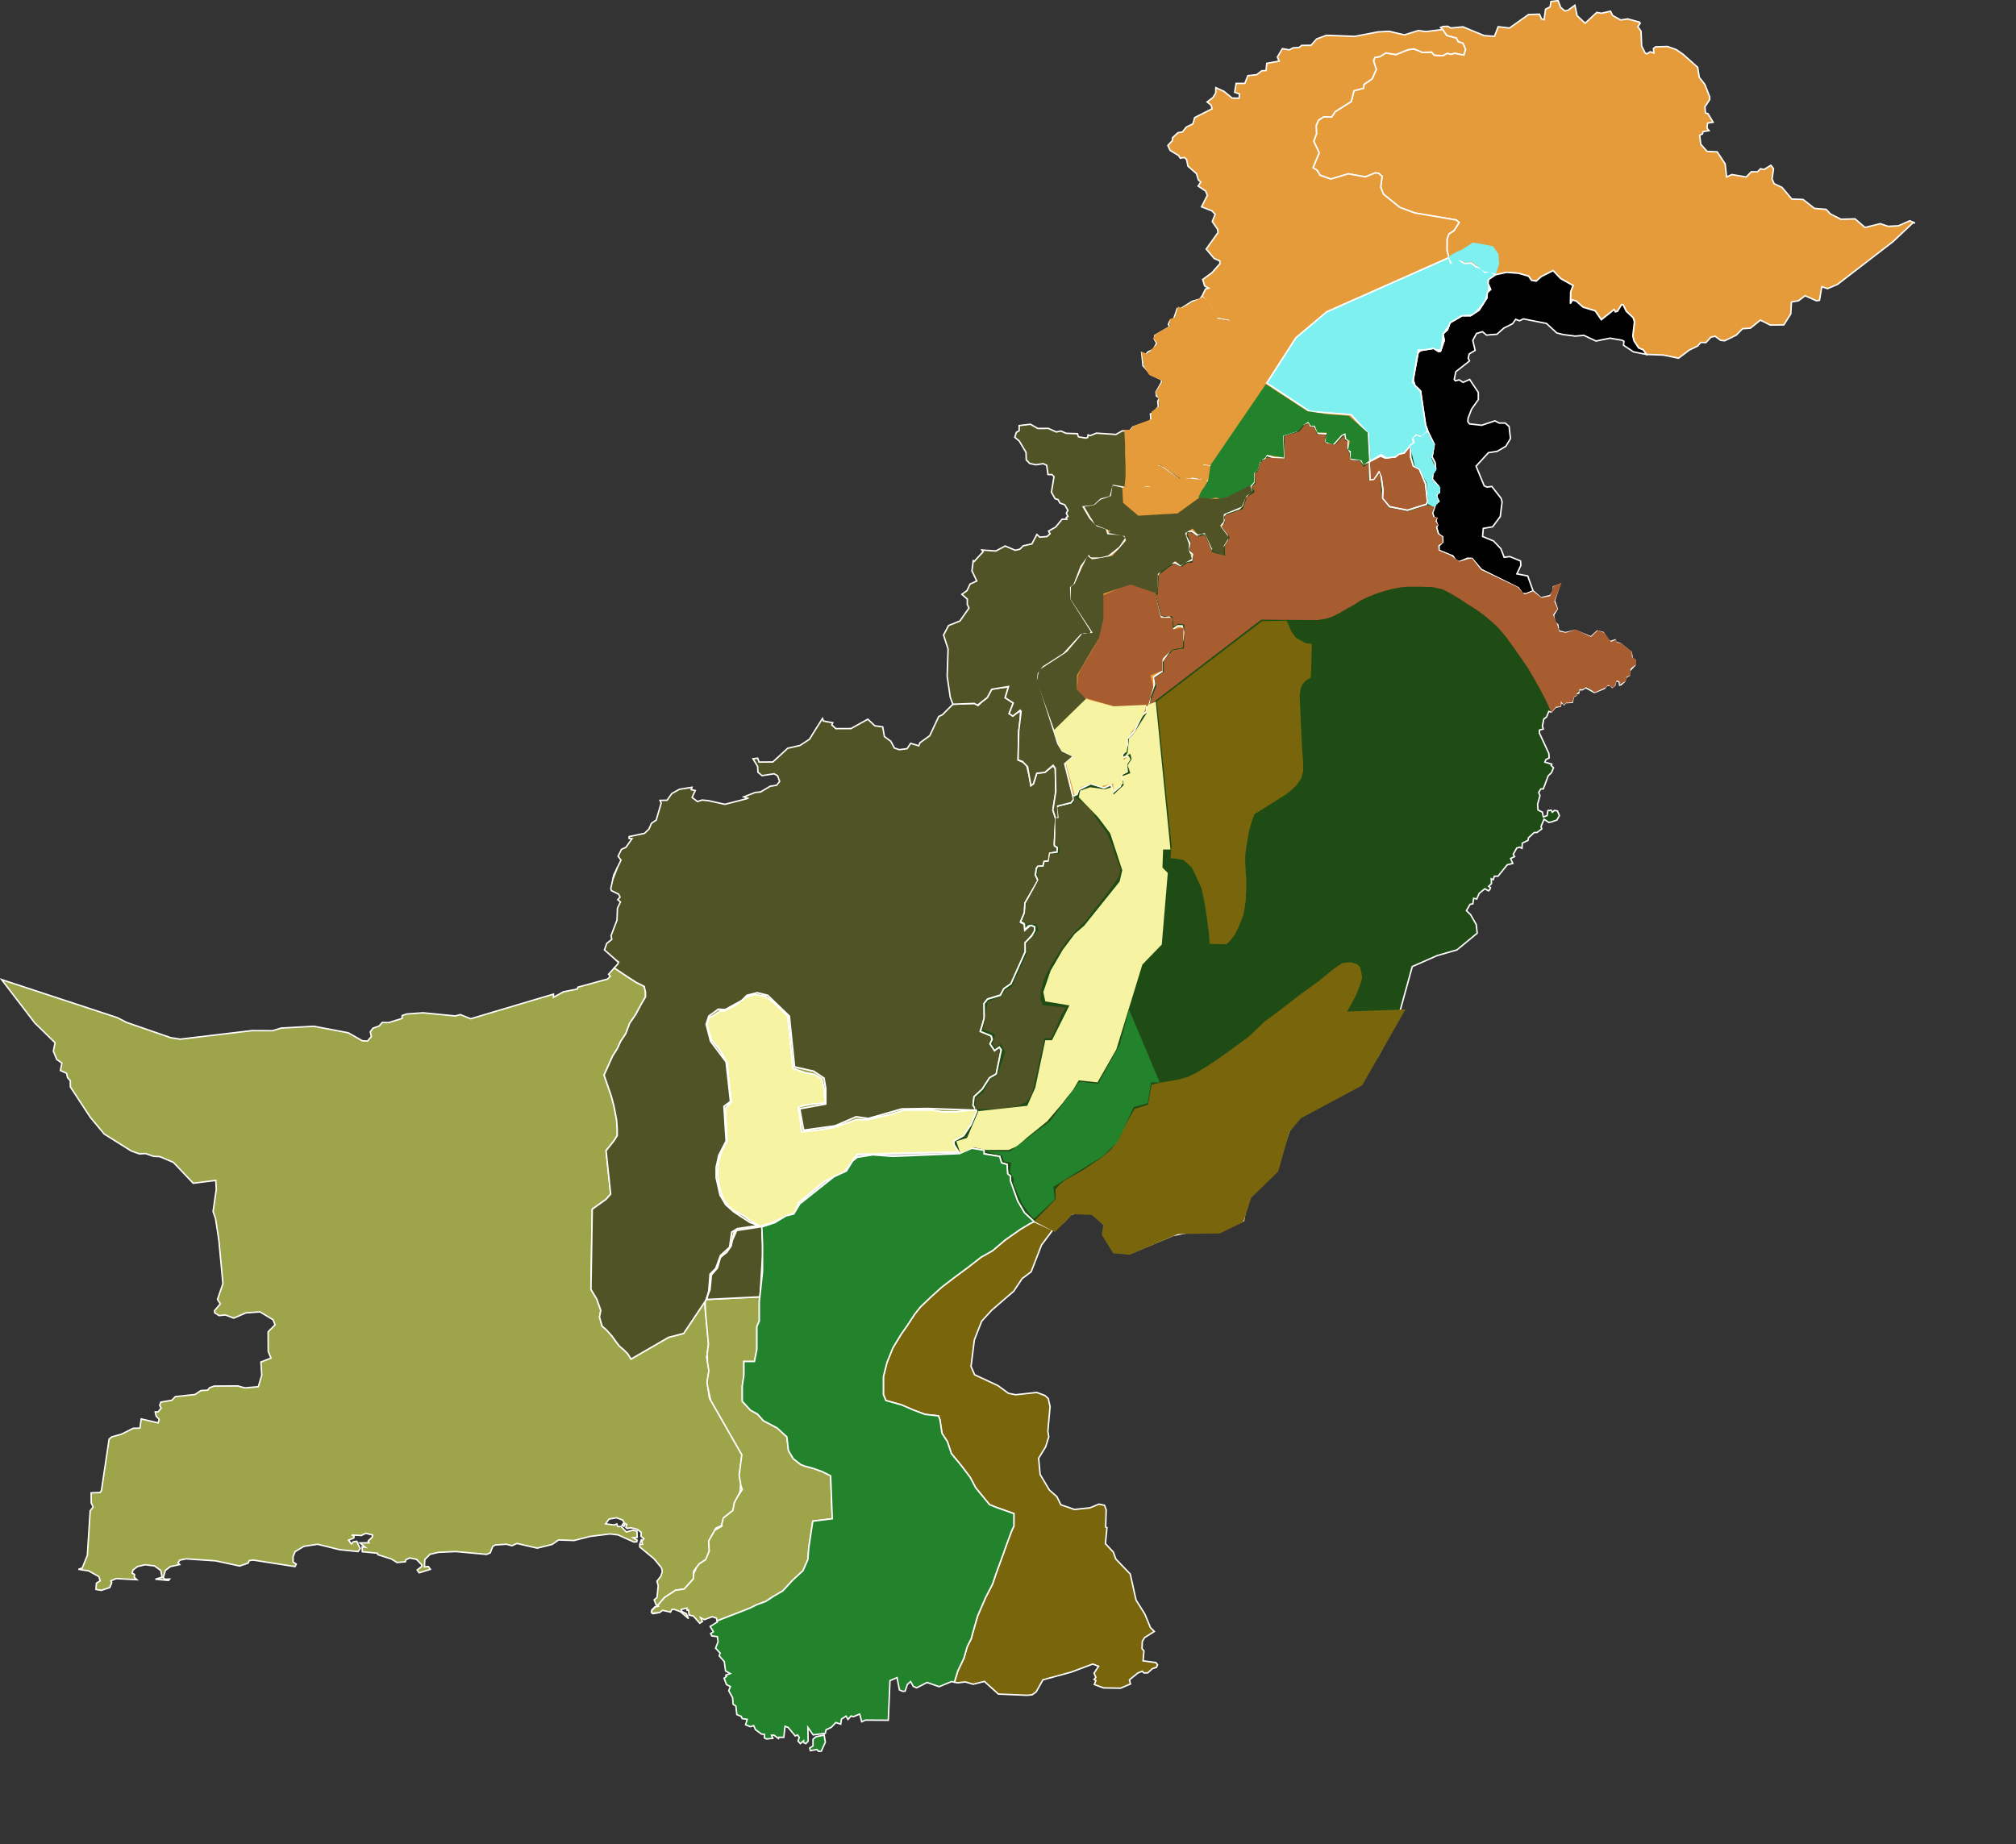 <?xml version="1.0" encoding="UTF-8" standalone="no"?>
<!-- (c) ammap.com | SVG map of Pakistan - High -->

<svg
   version="1.1"
   id="svg1"
   sodipodi:docname="pakistanHigh.svg"
   inkscape:version="1.3.2 (091e20e, 2023-11-25, custom)"
   width="656.017"
   height="600.164"
   viewBox="0 0 690.544 631.752"
   xmlns:inkscape="http://www.inkscape.org/namespaces/inkscape"
   xmlns:sodipodi="http://sodipodi.sourceforge.net/DTD/sodipodi-0.dtd"
   xmlns="http://www.w3.org/2000/svg"
   xmlns:svg="http://www.w3.org/2000/svg"
   xmlns:amcharts="http://amcharts.com/ammap">
  <rect x="0" y="0" width="690.544" height="631.752" fill="#333333" stroke="none"/>
  <sodipodi:namedview
     id="namedview1"
     pagecolor="#505050"
     bordercolor="#eeeeee"
     borderopacity="1"
     inkscape:showpageshadow="0"
     inkscape:pageopacity="0"
     inkscape:pagecheckerboard="0"
     inkscape:deskcolor="#505050"
     inkscape:zoom="1.0916486"
     inkscape:cx="416.80079"
     inkscape:cy="288.09637"
     inkscape:window-width="1920"
     inkscape:window-height="986"
     inkscape:window-x="-11"
     inkscape:window-y="-11"
     inkscape:window-maximized="1"
     inkscape:current-layer="svg1" />
  <defs
     id="defs1">
    <style
       type="text/css"
       id="style1">
			.land
			{
				fill: #CCCCCC;
				fill-opacity: 1;
				stroke:white;
				stroke-opacity: 1;
				stroke-width:0.5;
			}
		</style>
    <amcharts:ammap
       projection="mercator"
       leftLongitude="60.897"
       topLatitude="37.096"
       rightLongitude="77.844"
       bottomLatitude="23.706" />
    <!-- All areas are listed in the line below. You can use this list in your script. -->
    <!--{id:"PK-BA"},{id:"PK-GB"},{id:"PK-IS"},{id:"PK-JK"},{id:"PK-KP"},{id:"PK-PB"},{id:"PK-SD"},{id:"PK-TA"}-->
  </defs>
  <path
     id="PK-BA"
     class="land"
     d="m 272.198,415.398 -1.994,0.887 1.723,-0.436 z" />
  <path
     id="path62"
     class="land"
     d="m 328.352,394.568 -34.686,0.869 -4.465,5.953 -6.848,3.275 -8.932,7.443 -1.15,3.164 1.734,-2.883 11.67,-9.281 4.281,-1.969 2.129,-3.41 1.531,-1.26 5.389,-0.881 6.73,0.529 22.99,-0.949 z" />
  <path
     id="balouchistan_suleman_pledmont"
     class="land"
     d="m 334.344,380.253 h -1.676 l -5.359,0.596 h -4.465 l -3.574,-0.596 h -4.168 -5.357 l -4.764,1.488 -3.871,0.893 -3.572,0.893 h -4.168 l -7.74,2.68 -5.359,0.895 -5.656,0.596 -0.596,-5.062 -0.596,-3.275 1.787,-0.594 3.572,-0.596 3.871,-0.299 -0.299,-4.764 -0.893,-3.572 -2.383,-1.488 -3.273,-0.596 -4.168,-1.488 -1.787,-17.863 -2.381,-2.381 -3.275,-2.977 -2.084,-1.49 -3.572,-0.594 -2.979,0.893 -2.977,2.381 -4.465,2.383 h -1.488 l -2.084,1.488 -1.787,0.893 -0.596,2.383 0.893,3.273 0.596,1.787 2.68,3.275 2.68,4.465 0.596,5.955 0.893,7.74 -2.084,2.084 0.596,11.312 -1.787,3.275 -1.189,3.871 -0.299,3.869 0.299,2.383 0.297,2.084 1.191,3.869 1.785,2.68 2.084,1.787 3.574,1.785 1.488,1.191 3.869,2.381 3.871,-1.189 3.875,-1.723 1.168,-0.705 0.967,-0.244 1.994,-0.887 0.074,-0.125 1.15,-3.164 8.932,-7.443 6.848,-3.275 4.465,-5.953 34.686,-0.869 -1.504,-2.408 -0.131,-1.23 3.391,-1.9 2.51,-3.789 1.959,-4.621 z"
     style="fill:#f6f4a2;fill-opacity:1" />
  <path
     id="path60"
     style="fill:#e34a4a;fill-opacity:1"
     class="land"
     d="m 334.811,241.55 0.211,0.15 1.244,-1.244 -1.418,1.113 z" />
  <path
     id="path109"
     style="fill:#e34a4a;fill-opacity:1"
     class="land"
     d="m 209.918,301.216 1.633,-4.174 -1.305,2.678 z" />
  <path
     id="path108"
     style="fill:#e34a4a;fill-opacity:1"
     class="land"
     d="m 211.807,329.654 0.074,-0.074 -0.998,-0.779 0.934,0.818 z" />
  <path
     id="balouchistan_west_plateau"
     style="fill:#9ea449;fill-opacity:1"
     class="land"
     d="m 332.815,380.253 -15.176,-0.527 -8.766,0.148 -11.439,3.268 -4.16,-0.594 -7.279,3.119 -10.697,1.486 -1.338,-7.279 8.914,-1.635 v -5.35 l -0.594,-3.564 -3.566,-2.377 -6.537,-1.486 -1.783,-17.383 -7.428,-7.131 -3.566,-0.893 -3.564,0.893 -1.783,1.781 -5.646,3.121 -2.377,-0.148 -3.268,2.377 -0.893,2.822 1.486,5.795 5.348,7.131 1.486,13.52 -2.229,1.635 0.742,11.887 -2.525,4.902 -0.891,4.16 v 3.566 l 1.336,5.941 1.932,3.27 2.676,2.377 2.674,1.783 2.971,1.932 2.822,1.039 -7.131,1.041 -1.932,1.188 -0.742,5.201 -3.121,2.822 -1.633,4.457 -1.932,1.932 -0.445,5.795 -0.908,3.055 -7.68,11.467 -5.18,1.35 -12.834,7.432 -1.125,-1.803 -1.352,-1.35 -1.576,-1.352 -1.352,-1.801 -1.125,-1.576 -2.027,-2.252 -1.35,-1.125 -0.9,-3.152 0.449,-2.252 -1.352,-3.828 -2.025,-3.377 0.449,-27.471 4.729,-3.377 1.576,-1.801 -1.576,-14.861 2.703,-3.377 1.125,-1.803 v -2.25 l -0.225,-3.152 -0.9,-4.729 -0.9,-3.379 -2.477,-7.205 0.9,-2.025 2.025,-4.504 1.576,-2.477 1.127,-2.477 1.801,-2.703 1.352,-3.602 2.025,-2.928 1.801,-3.377 1.576,-2.701 v -1.576 l -0.449,-2.027 -2.703,-1.352 -2.477,-1.576 -5.078,-3.385 -1.947,2.162 0.59,0.66 -0.9,0.971 -10.221,2.799 -0.148,0.631 -4.771,0.949 -3.43,1.891 0.021,-1.1 -28.352,8.439 -3.58,-1.43 -1.709,0.469 -11.041,-1.08 -5.58,0.41 -1.59,0.531 -0.01,1 -4.6,1.41 -2.211,-0.031 -1.059,1.201 -2.09,0.75 -0.93,1.219 0.35,1.66 -1.32,1.541 -1.74,-0.1 -4.83,-2.74 -11.779,-2.24 -11.221,0.619 -2.91,0.9 -7.09,-0.029 -24.551,2.93 -3.289,-0.51 -15.131,-5.24 -3.16,-1.631 -39.619,-13.029 11.34,14.83 6.961,6.799 -0.57,2.91 1.16,2.83 1.75,1.221 -0.5,2.561 2.119,0.949 0.32,1.471 0.939,1.059 0.041,2.15 6.83,10.41 4.76,5.721 9.25,5.799 2.799,1 2.121,-0.109 2.68,0.949 2.18,0.102 4.66,1.969 6.791,7.141 7.719,-0.961 0.18,2.98 -1.1,7.701 0.84,2.369 1.15,7.541 1.381,14.76 -1.861,5.42 0.971,1.52 -1.98,2.32 0.061,0.74 1.48,0.949 2.199,-0.209 2.84,1.08 4.141,-1.781 4.859,-0.359 4.451,2.699 0.699,1.74 -2.381,2.41 0.031,6.66 0.949,2.33 -3.449,1.34 0.289,4.551 -1.18,3.898 -4.551,0.42 -2.539,-0.68 -8.01,0.051 -1.621,0.59 -0.6,0.801 -2.34,0.148 -2.039,1.352 -6.721,0.729 -1.199,1.24 -3.771,0.641 -0.389,1.1 0.5,0.949 -1.01,1.262 -1.012,0.049 0.32,1.43 1.031,1.111 -0.34,1.219 -5.811,-1.359 -0.439,3.141 -2.32,0.059 -3.98,2.012 -3.381,0.939 -0.889,0.799 -2.611,17.551 -0.449,0.699 -3.08,0.111 0.029,3.469 0.65,1.352 -1.01,1.359 -0.971,15.209 -1.75,4.361 -1.299,0.449 3.49,0.541 3.51,1.949 0.43,1.461 -1.279,0.799 -0.15,2.131 1.82,0.33 2.9,-0.961 0.68,-1.699 -0.291,-0.6 1.781,-0.771 7.109,0.381 -0.859,-0.811 0.068,-0.971 -0.818,-0.459 0.299,-1.09 1.551,-1.18 2.6,-0.611 3.209,0.4 2.16,1.57 0.42,2.301 -2.27,0.68 4.48,0.42 0.391,-0.461 -1.711,0.051 -0.459,-0.631 0.709,-2.379 1.67,-1.301 3.221,-0.709 -0.58,-0.602 0.629,-0.92 2.182,-0.439 10.119,0.689 8.199,1.762 2.891,-0.971 0.41,-0.891 1.359,-0.17 14.311,2.23 0.42,-0.869 -1.09,-0.701 0.01,-1.879 0.701,-1.682 2.988,-1.799 4.711,-0.721 7.539,1.859 6.33,0.65 0.711,-1.049 -1.18,-2.461 -1.15,0.121 -0.67,0.789 -0.99,-1.311 1.83,-0.76 0.029,-0.59 -0.77,-0.43 3.311,0.189 1.48,-0.76 2.359,0.57 -0.131,0.77 -1.398,1.32 0.289,0.6 -3.061,0.041 1.83,1.51 -1.1,-0.17 0.051,1.68 5.17,0.5 0.139,0.51 4.67,1.48 1.9,1.199 2.871,-0.25 0.16,-0.709 1.359,-0.6 2.299,0.479 1.791,1.852 -0.01,0.578 -1.551,1.221 0.67,0.961 3.85,-1.201 -0.709,-0.959 -1.33,0.139 0.131,-2.529 1.799,-1.811 2.91,-0.66 5.93,-0.26 10.52,0.961 1.262,-0.531 0.85,-2.219 0.91,-0.471 3.76,-0.25 1.92,0.51 1.68,-0.779 6.971,1.6 5.1,-1.26 2.209,-1.539 5.34,0.18 5.461,-1.391 6.811,-0.85 2.74,0.32 5.459,2.449 0.939,-0.07 0.16,-0.57 -1.439,-0.809 1.449,-0.131 -0.08,-2.17 -1.479,-0.311 -2.15,0.631 -1.76,-1.871 -1.211,-0.01 -0.289,-0.879 -0.951,0.34 -2.92,-0.381 1.211,-1.639 2.549,-0.432 2.121,0.781 0.471,0.85 -0.67,0.9 0.629,0.369 0.48,-0.92 0.469,0.26 -0.299,1.031 0.459,0.389 1.301,-0.24 2.211,0.551 1.289,1.02 -0.061,1.352 0.971,0.799 -0.631,0.721 -0.24,-0.281 -0.299,0.861 0.52,-0.34 0.211,0.969 -0.98,0.021 0.019,0.908 4.881,4.031 2.58,3.129 0.25,1.301 -0.51,1.57 -1.32,1.699 0.43,1.52 -0.41,4.031 -0.961,0.82 0.682,1.779 0.67,-0.01 2.189,-2.57 3.799,-2.5 2.951,-0.41 3.16,-3.471 0.129,-2.658 1.861,-2.48 2.26,-1.51 1.189,-2.861 -0.18,-3.49 2.459,-4.34 1.9,-0.889 0.641,-2.631 3.289,-2.609 0.49,-2.631 1.9,-3.539 0.301,-2.74 -0.551,-3.109 0.91,-7.051 -11.061,-19.35 -0.859,-5.52 0.631,-3.891 -0.73,-4.609 0.59,-4.521 -1.16,-12.609 0.09,-1.949 1.59,-4.031 0.5,-5.129 2.061,-2.361 1.061,-3.699 2.139,-1.68 1.49,-2.141 0.99,-4.66 0.699,-0.65 9.49,-1.449 3.801,-1.279 2.611,-1.576 -3.875,1.723 -3.871,1.189 -3.869,-2.381 -1.488,-1.191 -3.574,-1.785 -2.084,-1.787 -1.785,-2.68 -1.191,-3.869 -0.297,-2.084 -0.299,-2.383 0.299,-3.869 1.189,-3.871 1.787,-3.275 -0.596,-11.312 2.084,-2.084 -0.893,-7.74 -0.596,-5.955 -2.68,-4.465 -2.68,-3.275 -0.596,-1.787 -0.893,-3.273 0.596,-2.383 1.787,-0.893 2.084,-1.488 h 1.488 l 4.465,-2.383 2.977,-2.381 2.979,-0.893 3.572,0.594 2.084,1.49 3.275,2.977 2.381,2.381 1.787,17.863 4.168,1.488 3.273,0.596 2.383,1.488 0.893,3.572 0.299,4.764 -3.871,0.299 -3.572,0.596 -1.787,0.594 0.596,3.275 0.596,5.062 5.656,-0.596 5.359,-0.895 7.74,-2.68 h 4.168 l 3.572,-0.893 3.871,-0.893 4.764,-1.488 h 5.357 4.168 l 3.574,0.596 h 4.465 l 5.359,-0.596 z" />
  <path
     id="path106"
     style="fill:#e34a4a;fill-opacity:1"
     class="land"
     d="m 342.252,358.759 0.699,0.932 0.016,-0.072 -0.66,-0.898 z" />
  <path
     id="path105"
     style="fill:#e34a4a;fill-opacity:1"
     class="land"
     d="m 340.293,359.326 0.375,0.639 0.453,-0.406 -0.455,0.32 z" />
  <path
     id="path104"
     style="fill:#e34a4a;fill-opacity:1"
     class="land"
     d="m 339.2,357.421 -0.018,0.018 0.004,0.008 z" />
  <path
     id="path103"
     style="fill:#e34a4a;fill-opacity:1"
     class="land"
     d="m 337.639,354.103 1.842,0.811 0.318,1.275 0.078,-0.16 -0.34,-1.15 z" />
  <path
     id="path102"
     style="fill:#e34a4a;fill-opacity:1"
     class="land"
     d="m 336.395,351.326 -0.629,1.953 0.064,0.029 z" />
  <path
     id="path101"
     style="fill:#e34a4a;fill-opacity:1"
     class="land"
     d="m 342.702,340.859 -4.113,1.277 -0.033,0.049 4.082,-1.205 z" />
  <path
     id="path100"
     style="fill:#e34a4a;fill-opacity:1"
     class="land"
     d="m 353.768,319.984 -1.805,2.131 1.424,-1.436 z" />
  <path
     id="path99"
     style="fill:#e34a4a;fill-opacity:1"
     class="land"
     d="m 351.08,318.511 -0.012,0.15 1.824,-1.564 -0.646,0.133 z" />
  <path
     id="path98"
     style="fill:#e34a4a;fill-opacity:1"
     class="land"
     d="m 349.678,315.767 -0.096,0.221 1.299,0.707 -0.023,-0.295 z" />
  <path
     id="path97"
     style="fill:#e34a4a;fill-opacity:1"
     class="land"
     d="m 354.803,300.009 -0.019,0.082 0.131,0.164 z" />
  <path
     id="path96"
     style="fill:#e34a4a;fill-opacity:1"
     class="land"
     d="m 357.282,296.564 -0.07,0.109 0.045,-0.004 z" />
  <path
     id="path95"
     style="fill:#e34a4a;fill-opacity:1"
     class="land"
     d="m 361.323,289.808 -0.002,0.031 0.852,0.568 0.004,-0.039 z" />
  <path
     id="path94"
     style="fill:#e34a4a;fill-opacity:1"
     class="land"
     d="m 361.405,279.822 0.205,0.777 0.008,-0.141 z" />
  <path
     id="path93"
     style="fill:#e34a4a;fill-opacity:1"
     class="land"
     d="m 358.065,264.453 2.66,-2.1 0.746,0.994 -0.004,-0.139 -0.73,-1.049 z" />
  <path
     id="path92"
     style="fill:#e34a4a;fill-opacity:1"
     class="land"
     d="m 351.696,262.349 0.82,3.35 -0.539,-3.059 z" />
  <path
     id="path91"
     style="fill:#e34a4a;fill-opacity:1"
     class="land"
     d="m 348.842,260.357 -0.002,0.065 1.729,0.77 -0.322,-0.332 z" />
  <path
     id="path90"
     style="fill:#e34a4a;fill-opacity:1"
     class="land"
     d="m 347.901,244.546 1.682,-1.062 -0.121,2.771 0.307,-2.557 -0.32,-0.389 z" />
  <path
     id="path89"
     style="fill:#e34a4a;fill-opacity:1"
     class="land"
     d="m 346.291,244.867 0.469,0.4 0.074,-0.047 z" />
  <path
     id="path88"
     style="fill:#e34a4a;fill-opacity:1"
     class="land"
     d="m 345.889,240.05 1.148,0.893 0.049,-0.123 z" />
  <path
     id="balouchistan_west_mountains"
     style="fill:#505325;fill-opacity:1"
     class="land"
     d="m 345.413,235.337 -1.672,0.129 -4.043,0.652 -1.521,2.84 -1.91,1.498 -1.244,1.244 -0.211,-0.15 -1.084,-0.58 -7.34,0.279 -3.539,3.58 -1.301,0.641 -3.08,6.568 -3.34,2.4 -0.41,1.061 -2.779,-0.859 -1.25,1.85 -2.65,0.33 -1.68,-0.57 -1.221,-2.311 -2.189,-1.609 -0.59,-3.311 -2.691,-0.379 -2.398,-2.25 -5.301,2.93 -0.439,0.27 -5.23,0.019 -1.381,-1.279 0.32,-0.73 -3.17,-0.59 -0.33,-0.891 -2.33,3.682 -0.58,0.939 -1.559,2.51 -3.24,2.129 -4.211,0.961 -5.09,4.689 -4.699,0.041 -0.51,-1.33 -1.592,0.199 1.592,2.631 0.1,1.969 1.4,1.182 4.139,-0.641 1.18,0.67 0.721,1.949 -1.051,1.311 -2.148,0.33 -3.352,1.971 -1.77,0.148 -3.969,1.531 1.33,0.469 -0.361,0.17 -7.43,1.91 -5.641,-1.25 -2.18,-0.209 -1.58,0.5 -1.84,-1.391 1.08,-2.369 -1.379,-0.291 0.25,-0.82 -4.291,0.691 -2.6,1.439 -1.631,2.311 -2.42,0.049 0.4,0.91 -1.699,5.83 -1.641,1.111 -0.85,1.979 -1.52,1.461 -5.281,1.119 v 0.641 l 0.99,0.08 -2.08,2.949 -1.5,0.68 -1.18,2.352 0.99,1.359 -1.156,2.373 -1.633,4.174 -0.701,3.193 0.18,0.68 2.51,1.25 0.48,0.99 -0.779,0.879 0.92,0.801 -1.031,2.119 -0.148,4.061 -2.041,5.361 0.25,1.26 -1.74,1.41 -0.77,2.209 3.836,3.371 0.998,0.779 -0.074,0.074 -0.17,0.576 -1.232,1.367 5.078,3.385 2.477,1.576 2.703,1.352 0.449,2.027 v 1.576 l -1.576,2.701 -1.801,3.377 -2.025,2.928 -1.352,3.602 -1.801,2.703 -1.127,2.477 -1.576,2.477 -2.025,4.504 -0.9,2.025 2.477,7.205 0.9,3.379 0.9,4.729 0.225,3.152 v 2.25 l -1.125,1.803 -2.703,3.377 1.576,14.861 -1.576,1.801 -4.729,3.377 -0.449,27.471 2.025,3.377 1.352,3.828 -0.449,2.252 0.9,3.152 1.35,1.125 2.027,2.252 1.125,1.576 1.352,1.801 1.576,1.352 1.352,1.35 1.125,1.803 12.834,-7.432 5.18,-1.35 7.68,-11.467 0.908,-3.055 0.445,-5.795 1.932,-1.932 1.633,-4.457 3.121,-2.822 0.742,-5.201 1.932,-1.188 7.131,-1.041 -2.822,-1.039 -2.971,-1.932 -2.674,-1.783 -2.676,-2.377 -1.932,-3.27 -1.336,-5.941 v -3.566 l 0.891,-4.16 2.525,-4.902 -0.742,-11.887 2.229,-1.635 -1.486,-13.52 -5.348,-7.131 -1.486,-5.795 0.893,-2.822 3.268,-2.377 2.377,0.148 5.646,-3.121 1.783,-1.781 3.564,-0.893 3.566,0.893 7.428,7.131 1.783,17.383 6.537,1.486 3.566,2.377 0.594,3.564 v 5.35 l -8.914,1.635 1.338,7.279 10.697,-1.486 7.279,-3.119 4.16,0.594 11.439,-3.268 8.766,-0.148 15.176,0.527 h 1.529 l -1.037,-1.625 0.34,-2.92 2.801,-2.59 2.51,-3.898 2.279,-1.291 1.715,-8.238 -0.699,-0.932 -1.131,0.799 -0.453,0.406 -0.375,-0.639 -1.176,-1.736 0.068,-0.143 -0.004,-0.008 0.018,-0.018 0.6,-1.232 -0.318,-1.275 -1.842,-0.811 -1.822,-0.744 0.014,-0.051 -0.064,-0.029 0.629,-1.953 0.742,-2.605 -0.06,-4.941 1.191,-1.51 0.287,-0.084 0.033,-0.049 4.113,-1.277 1.166,-2.17 2.42,-1.66 4.9,-10.969 -0.021,-3.141 0.797,-0.805 1.805,-2.131 0.68,-1.244 -0.021,-1.26 -1.199,-0.451 -0.334,0.068 -1.824,1.564 0.012,-0.15 -0.053,0.059 -0.146,-1.875 -1.299,-0.707 0.096,-0.221 -0.07,-0.037 1.299,-3.102 0.17,-3.26 4.461,-7.74 -0.623,-1.373 -0.131,-0.164 0.019,-0.082 -0.127,-0.279 0.33,-2.271 0.471,-0.658 1.734,-0.127 0.07,-0.109 0.365,-1.455 1.52,-0.17 0.41,-2.629 2.48,-0.461 0.115,-1.441 -0.852,-0.568 0.002,-0.031 -0.135,-0.088 -0.051,-0.66 0.473,-8.461 -0.205,-0.777 -0.758,-2.271 1,-6.391 -0.176,-7.812 -0.746,-0.994 -2.66,2.1 -0.158,0.137 -2.779,0.311 -1.15,3.609 -0.859,0.609 -0.602,-3.42 -0.82,-3.35 -1.127,-1.158 -1.729,-0.77 0.002,-0.065 -0.105,-0.037 0.211,-9.791 0.514,-4.273 0.121,-2.771 -1.682,1.062 -0.943,0.754 -0.123,-0.08 -0.074,0.047 -0.469,-0.4 -0.625,-0.408 1.371,-3.516 -1.148,-0.893 -1.572,-1.012 z" />
  <path
     id="path86"
     style="fill:#e34a4a;fill-opacity:1"
     class="land"
     d="m 345.457,235.189 -1.717,0.277 1.672,-0.129 z" />
  <path
     id="gilgit_north_mountain"
     title="Gilgit-Baltistan"
     class="land"
     d="m 535.987,3.739 1.05,-0.18 2.42,-1.77 0.76,3.59 2.75,2.58 3.98,-3.71 1.58,0.29 3.12,-0.7 0.75,1.5 2.75,1.51 2.38,-0.38 3.98,1.09 0.32,0.39 -0.82,1.18 1.1,1.57 0.22,5.09 1.22,2.41 0.54,0.25 1.19,-0.71 1.23,0.41 -0.16,-1.52 0.75,-0.59 4.1,-0.11 2.99,1.08 2.3,1.58 5.02,4.47 0.54,3.42 1.91,2.44 1.67,4.26 -0.01,0.95 -1.63,2.48 0.2,2.11 0.84,0.21 1.77,2.95 -1.91,0.29 -0.18,1.7 0.68,0.9 -2.06,0.33 -0.16,0.78 -0.97,0.45 0.37,3.08 2.14,2.44 3.49,0.17 2.72,4.12 0.5,4.49 1.81,-0.83 4.91,0.83 1.73,-1.78 2.14,0.01 1.03,-1.05 1.18,0.26 2.37,-1.45 0.9,1.18 -0.49,3.52 0.7,1.62 2.71,1.27 3.34,3.98 3.86,0.14 3.92,3.07 3.99,0.33 1.45,1.56 3.58,1.81 4.86,-0.12 3.44,2.94 5.21,-1.29 2.69,0.9 3.49,-0.17 3.94,-1.73 1.76,0.76 -0.74,-0.02 -6.71,6.35 -19.1,14.72 -3.42,1.44 -1.94,-0.68 -0.8,4.67 -1.05,0.17 -3.88,-1.73 -2.28,1.74 -2.39,0.41 -0.23,4.06 -2.38,3.78 -4.64,0.06 -3.39,-1.69 -3.41,2.74 -2.7,0.2 -2.17,2.21 -3.95,1.92 -1.4,-0.15 -1.83,-1.39 -1.47,0.28 -1.73,1.89 -1.76,-0.06 -1.07,1.23 -2.92,1.42 -3.63,2.75 -5.17,-1.07 -5.84,-0.22 v 0 l -1.1,-1.58 -1.55,-0.63 -1.63,-2.49 -0.37,-1.68 0.56,-4.81 -0.45,-1.39 -2.37,-2.23 -1.07,-2.22 -0.5,-0.03 -1.42,2.27 -0.72,0.21 -0.45,-0.77 -4.37,3.46 -2.11,-3.04 -4.13,-1.25 -2.39,-2.12 -1.26,-0.34 -0.71,1.24 0.1,-4.07 0.82,-2.13 -4.22,-2.37 -2.61,-2.73 -4.01,2.02 -1.78,1.56 -1.6,-0.26 -1.03,-1.44 -3.42,-0.98 -4.09,-0.32 -3.88,0.85 v 0 l -1.79,-1.25 -1.88,0.37 -0.9,-1.23 -2.05,-0.65 -1.54,-1.23 -2.55,0.07 -1.92,-1.41 -2.84,0.77 -1.07,-3.8 0.02,-3.86 0.6,-1.74 1.78,-1.21 1.77,-2.74 -1.02,-0.87 -14.15,-2.4 -5.16,-1.92 -5.61,-4.51 -0.94,-2.42 0.48,-3.73 -1.22,-1.03 -1.12,-0.12 -3.38,1.37 -5.84,-1.05 -5.98,1.79 -3.7,-1.31 -1,-1.67 -1.41,-0.91 2.1,-5.11 -1.87,-3.95 0.97,-2.58 -0.13,-2.76 0.8,-1.88 1.8,-1.18 2.68,0.11 1.25,-1.86 5.48,-3.46 0.94,-3.7 3.27,-0.87 0.17,-1.31 2.76,-1.87 1.45,-3.25 -0.96,-2.95 0.46,-1.16 1.77,-0.28 1.99,-1.26 3.5,0.56 4.17,-1.68 2,-0.26 2.93,1.21 3.1,-0.12 0.89,1.04 2.87,0.22 1.58,-0.84 1.37,0.33 1.2,-0.38 3.1,0.65 0.59,-1.95 -0.88,-2.07 -1.65,-0.57 -0.65,-1.23 -3.27,-0.87 -1.37,-2.07 v 0 l -0.73,-0.68 0.8,-0.35 1.64,-0.07 1.1,0.58 4.12,-0.4 7.26,3 3.56,0.24 1.25,-3.28 3.88,0.45 6.5,-4.61 3.75,-0.14 0.74,1.63 0.85,0.24 0.51,-3.58 1.53,-0.75 0.33,-1.88 2.45,-0.29 0.85,2.27 z"
     style="fill:#e59b3a;fill-opacity:1" />
  <path
     id="islamabad_barani_land"
     title="Islamabad"
     class="land"
     d="m 468.987,158.179 3.87,-1.97 1.7,0.7 3.42,-0.39 1.23,-0.96 1.77,-0.37 2.25,-2.79 v 0 l -0.02,4.22 0.91,3.04 2.06,1.02 2.14,5.08 0.65,6.24 -0.45,0.8 -6.43,2.02 -6.17,-1.23 -2.39,-2.9 0.17,-2.83 -0.6,-4.4 -0.73,-1.74 -1.74,2.62 -1.37,0.12 z"
     style="fill:#a85d31;fill-opacity:1" />
  <path
     id="AJK"
     title="Azad Kashmir"
     class="land"
     d="m 512.177,94.149 3.88,-0.85 4.09,0.32 3.42,0.98 1.03,1.44 1.6,0.26 1.78,-1.56 4.01,-2.02 2.61,2.73 4.22,2.37 -0.82,2.13 -0.1,4.07 0.71,-1.24 1.26,0.34 2.39,2.12 4.13,1.25 2.11,3.04 4.37,-3.46 0.45,0.77 0.72,-0.21 1.42,-2.27 0.5,0.03 1.07,2.22 2.37,2.23 0.45,1.39 -0.56,4.81 0.37,1.68 1.63,2.49 1.55,0.63 1.1,1.58 v 0 l -4.41,-0.88 -3.43,-2.28 0.16,-1.34 -0.63,-0.36 -4.16,-0.71 -4.78,0.98 -4.18,-1.95 -2.9,0.26 -4.16,-0.52 -2.2,-0.56 -3.52,-3.25 -7.92,-1.57 -1.32,0.65 -1.32,-0.5 -1.06,1.5 -2.97,1.49 -2.37,2.12 -3.58,0.29 -1.4,-1.16 -2.04,0.62 -1.27,2.37 0.8,3.41 -2.04,1.23 -0.33,1.48 0.46,0.9 -4.71,3.71 -0.53,2.65 0.39,0.46 1.32,-0.33 1.33,0.86 2.23,-1 2.97,4.43 0.01,2.47 -2.3,3.24 -1.21,3.12 -0.1,1.16 0.58,0.8 4.17,0.48 4.55,-1.52 1.46,0.76 2.06,0.01 1.32,1.15 0.48,4.14 -1.6,2.67 -2.96,1.72 -3,0.46 -4.23,4.62 2.79,6.74 0.98,0.44 1.62,-0.24 3.19,4.09 0.34,1.21 -0.63,5.02 -2.62,3.51 -3.2,0.54 -0.23,2.78 3.77,1.56 2.49,2.63 1.13,2.94 1.92,-0.25 3.67,1.49 0.13,1.52 -1.36,2.91 3.71,0.72 1.85,5.14 v 0 l -2.59,1.04 -1.11,-0.18 -1.41,-1.94 -12.64,-6.25 -3.16,-3.78 -1.58,-0.05 -2.88,1.21 -1.24,-0.67 -0.91,-1.36 -4.72,-1.91 -0.06,-1.54 1.36,-1.34 -0.05,-1.75 -1.41,-0.96 -0.72,-2.38 0.38,-0.72 -0.62,-1.46 0.3,-0.83 -0.87,-0.27 -0.54,-1.53 1.03,-3.08 1.14,-0.95 -0.71,-1.49 0.12,-0.96 0.78,-0.63 -0.18,-1.96 -2.25,-2.56 0.2,-1.86 0.96,-1.58 -0.24,-2.24 -1,-1.94 0.73,-4.32 -2.15,-4.36 v 0 l -0.8,-2.33 -1.73,-11.59 -1.95,-1.9 -0.58,-1.93 1.68,-9.23 0.85,-0.79 4.53,-0.74 1.67,1.12 0.63,-0.14 1.28,-3.69 -0.41,-2.28 1.54,-1.42 0.88,-2.37 4.16,-2.42 2.86,0.01 2.91,-1.91 2.66,-4.14 0.16,-1.9 1.14,-1.05 -0.9,-1.98 0.14,-1.39 z"
     style="fill:#000000;fill-opacity:0.977" />
  <path
     id="PK-KP"
     style="fill:#f3a5e3;fill-opacity:1"
     class="land"
     d="m 474.838,156.878 -1.797,-1.199 -3.262,2.096 3.078,-1.566 1.699,0.701 z" />
  <path
     id="path156"
     style="fill:#f3a5e3;fill-opacity:1"
     class="land"
     d="m 486.981,149.615 -2,-0.6 -1.111,1.389 0.277,1.387 -0.271,0.318 0.951,-0.43 -0.709,-1.279 0.23,-0.541 0.949,-0.469 1.57,0.318 z" />
  <path
     id="path155"
     style="fill:#f3a5e3;fill-opacity:1"
     class="land"
     d="m 488.743,146.787 0.125,0.84 -0.359,0.721 0.6,-0.498 z" />
  <path
     id="path154"
     style="fill:#f3a5e3;fill-opacity:1"
     class="land"
     d="m 485.436,132.818 1.184,1.398 -0.043,-0.287 z" />
  <path
     id="path153"
     style="fill:#f3a5e3;fill-opacity:1"
     class="land"
     d="m 487.916,119.861 h -2.104 l -1.943,11.105 0.68,0.803 -0.502,-1.67 1.68,-9.23 0.85,-0.789 z" />
  <path
     id="path152"
     style="fill:#f3a5e3;fill-opacity:1"
     class="land"
     d="m 493.567,119.861 h -1.682 l 0.893,0.598 0.629,-0.139 z" />
  <path
     id="path151"
     style="fill:#f3a5e3;fill-opacity:1"
     class="land"
     d="m 494.352,114.763 -0.746,4.984 1.082,-3.119 z" />
  <path
     id="path150"
     style="fill:#f3a5e3;fill-opacity:1"
     class="land"
     d="m 496.33,111.55 -1.736,2.508 1.223,-1.129 z" />
  <path
     id="path149"
     style="fill:#f3a5e3;fill-opacity:1"
     class="land"
     d="m 500.786,108.181 -0.256,0.018 -1.197,0.83 z" />
  <path
     id="path148"
     style="fill:#f3a5e3;fill-opacity:1"
     class="land"
     d="m 503.995,107.968 -2.611,0.174 2.334,0.008 z" />
  <path
     id="path147"
     style="fill:#f3a5e3;fill-opacity:1"
     class="land"
     d="m 507.903,104.255 -2.361,2.697 1.086,-0.713 z" />
  <path
     id="path146"
     style="fill:#f3a5e3;fill-opacity:1"
     class="land"
     d="m 509.389,100.9 -0.635,2.029 0.533,-0.83 z" />
  <path
     id="path145"
     style="fill:#f3a5e3;fill-opacity:1"
     class="land"
     d="m 509.971,97.794 v 1.242 l -0.299,0.955 0.914,-0.842 z" />
  <path
     id="path144"
     style="fill:#f3a5e3;fill-opacity:1"
     class="land"
     d="m 496.756,89.576 0.164,0.574 1.98,-1.154 z" />
  <path
     id="kpk_wet_mountain"
     style="fill:#7ef0f0;fill-opacity:1"
     class="land"
     d="m 496.323,88.226 -41.885,18.584 -10.551,8.885 -9.996,15.549 14.717,9.719 14.16,1.111 5.83,6.387 0.553,9.635 0.629,-0.32 3.262,-2.096 1.797,1.199 3.139,-0.359 1.23,-0.959 1.77,-0.371 2.25,-2.789 0.648,-0.291 0.271,-0.318 -0.277,-1.387 1.111,-1.389 2,0.6 1.527,-1.268 0.359,-0.721 -0.125,-0.84 -0.436,-1.268 -1.688,-11.303 -1.184,-1.398 -0.809,-0.789 -0.078,-0.26 -0.68,-0.803 1.943,-11.105 h 2.104 l 3.191,-0.521 0.777,0.521 h 1.682 l 0.039,-0.113 0.746,-4.984 -0.074,-0.414 0.316,-0.291 1.736,-2.508 0.367,-0.99 2.635,-1.531 1.197,-0.83 0.256,-0.018 0.072,-0.041 0.525,0.002 2.611,-0.174 1.547,-1.016 2.361,-2.697 0.852,-1.326 0.635,-2.029 0.059,-0.701 0.225,-0.207 0.299,-0.955 v -1.242 l -0.283,-0.625 0.139,-1.391 2.35,-1.629 -1.789,-1.25 -1.512,0.297 -0.016,0.008 -0.004,-0.004 -0.35,0.068 -0.898,-1.23 -2.051,-0.648 -1.539,-1.23 -2.551,0.07 -1.92,-1.41 -0.646,0.176 -1.98,1.154 -0.164,-0.574 -0.049,0.014 z" />
  <path
     id="kpk_north_mountain_2"
     style="fill:#e59b3a;fill-opacity:1"
     class="land"
     d="m 494.166,10.109 -5.77,0.711 -2.549,-0.361 -4.811,1.49 -5.15,-1.219 -3.85,0.189 -7.971,1.539 -9.709,-0.359 -3.34,1.23 -1.941,2.18 -3.25,0.051 -0.809,0.709 -2.061,0.121 -1.33,0.689 -2.371,-0.41 -1.719,2.881 0.619,1.389 -4.25,0.77 -0.24,2.461 -1.449,0.08 -1.791,1.34 -3,0.33 -1.02,2.66 -2.98,-0.01 -0.52,3.039 1.67,0.611 -0.17,1.43 -2.379,-0.061 -2.76,-2.279 -2.801,-1.281 -0.051,1.871 -0.949,1.51 -1.99,1.52 1.381,1.121 0.309,1.229 -5.939,3 -0.641,2.18 -2.238,1.08 -1.33,1.66 -1.551,0.271 -1.811,1.689 -0.1,1.02 -1.52,1.66 0.779,1.699 2.9,1.75 0.561,0.91 1.35,-0.25 0.799,0.65 0.5,2.35 2.9,2.531 0.631,2.119 0.859,0.77 -0.92,1.371 2.551,1.699 0.609,1.451 -1.99,3.969 3.561,1.371 1.1,1.18 -0.99,2.49 1.791,2.59 0.18,1.17 -4.041,5.67 2.74,3.221 1.91,0.85 0.09,0.889 -2.779,3.15 -3.16,2.32 0.67,2.199 1.359,0.771 -1.049,0.27 -1.25,2.551 2.41,2.68 2.34,4.799 4.26,0.76 1.16,0.721 0.32,0.859 -0.98,2.021 -0.24,2.279 -2.57,1.529 -0.859,3.08 -1.131,1.16 1.881,3.75 -2.791,4.41 -1.869,0.779 -2.881,4.762 -2.229,1.6 -2.92,5.779 -0.07,3.791 2.01,3.76 -0.041,2.949 3.43,2.221 -0.279,2.869 0.67,1.191 3.08,0.379 2.33,-0.779 2.43,-1.68 1.08,-2.07 4.35,3.379 -0.16,1.33 -1.719,2.18 0.891,2.031 -5.012,4.059 -3.479,0.57 -1.131,-0.799 -0.23,-1.051 1.51,-1.6 0.041,-0.74 -2.811,0.1 -4.949,-1.049 -3.541,0.76 -5.379,-4.02 -2.5,-1.16 -0.891,1.029 0.42,3.039 -1.26,1.121 -0.561,2.141 -1.59,0.109 -0.91,0.73 -3.279,0.129 -6.73,-1.119 -1,3.84 -3.23,0.84 -2.379,2.209 -3.67,0.41 2.299,3.91 2.441,2.531 3.17,1.059 0.529,1.67 4.881,0.311 1.42,1.061 -2.24,3.311 -3.83,3.039 -2.811,0.711 -3.42,-0.021 -0.529,-0.729 -2.621,3.479 -2.41,6.381 -1.18,0.91 0.23,4.09 6.959,11.08 -0.709,1.08 -1.65,-0.391 -1.299,0.371 -5.881,6.469 -7.039,4.52 -1.672,2.23 -0.25,2.1 6.941,21.99 1.52,2.48 3.801,1.801 -3,2.609 3.039,12.15 v -1.121 l 1.18,-0.57 0.611,-1.59 4.119,-2.039 4.59,1.43 2.32,-1.119 0.73,2.639 2.42,-2.049 0.93,-2.73 -0.49,-1.35 1.939,-0.98 -0.229,-2.57 0.879,-1.359 -0.629,-1.439 -1.602,0.639 0.07,-1.289 0.859,-0.83 0.73,-2.371 -0.08,-1.99 2.26,-2.299 2.84,-5.721 1.58,-1.289 0.031,-1.49 0.811,-1.1 0.289,-2.57 1.539,-4.131 -0.238,-2.639 2.818,-1.852 0.031,-3.35 2.9,-4.18 0.979,-0.609 2.76,-0.32 0.842,-4.891 -0.621,-2.25 -1.529,-0.01 -2.141,1.541 -0.859,-0.512 0.98,-2.229 -0.07,-1.08 -0.84,-0.801 -1.631,0.34 -1.381,-0.539 -2.109,-7.9 0.83,-1.67 0.16,-4.279 1.4,-2.191 3.539,-2.26 1.301,-0.019 1.74,0.93 1.42,-1.221 2.43,-0.619 0.359,-2.08 -1.49,-1.23 0.551,-2.48 -1.4,-2.52 0.1,-1.449 1.891,-0.211 1.881,1.381 1.629,-0.701 1.41,0.221 2.031,5.121 3.689,1.809 -0.221,-1.99 1.9,-2.889 -0.211,-1.611 -2.01,-2.67 1.031,-2.25 -0.33,-1.379 0.93,-1.09 4.6,-1.65 1,-0.99 0.971,-2.91 2.209,-2.061 -0.27,-1.66 1.16,-1.449 v -3.379 l 1.07,-1.111 1.08,-3.08 1.6,-0.6 0.439,-1.061 2.65,0.891 3.32,-0.029 -0.32,-7.631 4.66,-1.529 1.959,-2.07 1.352,-0.66 0.879,-0.199 0.57,1.199 1.439,0.01 1.32,2.529 3.32,0.23 -0.93,2.439 1.129,0.881 1.811,0.109 2.84,-3.139 1.01,-0.191 0.17,1.49 0.721,0.49 0.06,2.75 0.9,1.531 0.039,2.209 3.381,0.279 1.1,1.432 1.869,-0.791 0.164,-0.084 -0.553,-9.635 -5.83,-6.387 -14.16,-1.111 -14.717,-9.719 9.996,-15.549 10.551,-8.885 41.885,-18.584 -0.686,-2.438 0.019,-3.859 0.6,-1.74 1.781,-1.209 1.77,-2.74 -1.02,-0.871 -14.15,-2.398 -5.16,-1.92 -5.609,-4.512 -0.941,-2.42 0.48,-3.729 -1.219,-1.031 -1.121,-0.119 -3.379,1.369 -5.84,-1.049 -5.98,1.789 -3.701,-1.311 -1,-1.67 -1.41,-0.91 2.102,-5.109 -1.871,-3.949 0.971,-2.58 -0.131,-2.76 0.801,-1.881 1.799,-1.18 2.682,0.109 1.25,-1.859 5.479,-3.461 0.941,-3.699 3.27,-0.869 0.17,-1.311 2.76,-1.871 1.449,-3.25 -0.959,-2.949 0.459,-1.16 1.771,-0.279 1.99,-1.26 3.5,0.559 4.17,-1.68 2,-0.26 2.93,1.211 3.1,-0.121 0.891,1.041 2.869,0.219 1.58,-0.84 1.371,0.33 1.199,-0.379 3.1,0.648 0.59,-1.949 -0.879,-2.07 -1.65,-0.57 -0.65,-1.229 -3.27,-0.871 z" />
  <path
     id="punjab_northern_irrigated_land"
     title="Punjab"
     class="land"
     d="m 367.727,273.819 v -1.12 l 1.18,-0.57 0.61,-1.59 4.12,-2.04 4.59,1.43 2.32,-1.12 0.73,2.64 2.42,-2.05 0.93,-2.73 -0.49,-1.35 1.94,-0.98 -0.23,-2.57 0.88,-1.36 -0.63,-1.44 -1.6,0.64 0.07,-1.29 0.86,-0.83 0.73,-2.37 -0.08,-1.99 2.26,-2.3 2.84,-5.72 1.58,-1.29 0.03,-1.49 0.81,-1.1 0.29,-2.57 1.54,-4.13 -0.24,-2.64 2.82,-1.85 0.03,-3.35 2.9,-4.18 0.98,-0.61 2.76,-0.32 0.84,-4.89 -0.62,-2.25 -1.53,-0.01 -2.14,1.54 -0.86,-0.51 0.98,-2.23 -0.07,-1.08 -0.84,-0.8 -1.63,0.34 -1.38,-0.54 -2.11,-7.9 0.83,-1.67 0.16,-4.28 1.4,-2.19 3.54,-2.26 1.3,-0.02 1.74,0.93 1.42,-1.22 2.43,-0.62 0.36,-2.08 -1.49,-1.23 0.55,-2.48 -1.4,-2.52 0.1,-1.45 1.89,-0.21 1.88,1.38 1.63,-0.7 1.41,0.22 2.03,5.12 3.69,1.81 -0.22,-1.99 1.9,-2.89 -0.21,-1.61 -2.01,-2.67 1.03,-2.25 -0.33,-1.38 0.93,-1.09 4.6,-1.65 1,-0.99 0.97,-2.91 2.21,-2.06 -0.27,-1.66 1.16,-1.45 v -3.38 l 1.07,-1.11 1.08,-3.08 1.6,-0.6 0.44,-1.06 2.65,0.89 3.32,-0.03 -0.32,-7.63 4.66,-1.53 1.96,-2.07 1.35,-0.66 0.88,-0.2 0.57,1.2 1.44,0.01 1.32,2.53 3.32,0.23 -0.93,2.44 1.13,0.88 1.81,0.11 2.84,-3.14 1.01,-0.19 0.17,1.49 0.72,0.49 0.06,2.75 0.9,1.53 0.04,2.21 3.38,0.28 1.1,1.43 1.87,-0.79 v 0 l 0.27,6.28 1.37,-0.12 1.74,-2.62 0.73,1.74 0.6,4.4 -0.17,2.83 2.39,2.9 6.17,1.23 6.43,-2.02 0.45,-0.8 -0.65,-6.24 -2.14,-5.08 -2.06,-1.02 -0.91,-3.04 0.02,-4.22 v 0 l 1.6,-0.72 -0.71,-1.28 0.23,-0.54 0.95,-0.47 1.57,0.32 2.24,-1.86 v 0 l 2.15,4.36 -0.73,4.32 1,1.94 0.24,2.24 -0.96,1.58 -0.2,1.86 2.25,2.56 0.18,1.96 -0.78,0.63 -0.12,0.96 0.71,1.49 -1.14,0.95 -1.03,3.08 0.54,1.53 0.87,0.27 -0.3,0.83 0.62,1.46 -0.38,0.72 0.72,2.38 1.41,0.96 0.05,1.75 -1.36,1.34 0.06,1.54 4.72,1.91 0.91,1.36 1.24,0.67 2.88,-1.21 1.58,0.05 3.16,3.78 12.64,6.25 1.41,1.94 1.11,0.18 2.59,-1.04 v 0 l 2.7,2.34 3.2,-0.78 1.05,-1.56 0.02,-1.42 2.13,-0.77 -1.81,5.55 1,2.76 -1.31,2.15 0.39,2.32 1.09,1.01 0.24,2.06 2.33,0.63 3.42,-0.78 5.33,2.21 2.2,-2 2.03,0.53 1.76,2.69 0.76,0.35 1.58,-0.5 0.27,0.87 1.39,0.28 3.83,3.08 0.36,1.96 1.05,0.9 -0.15,1.55 -1.77,1.91 -0.12,1.53 -1.2,0.77 -0.43,1.34 -1.27,1.16 -0.44,0.12 -0.2,-1.27 -1.06,-0.19 -0.39,1.5 -0.8,0.71 -0.78,-0.67 h -1.09 l -0.93,1.06 -3.37,1.39 -3.06,-1.67 -1.11,0.74 -0.96,-0.05 -0.28,1.2 -0.96,0.17 0.21,0.5 -1.06,0.54 -0.36,1.92 -2.37,0.13 -0.46,0.67 -1.03,-0.93 -0.23,1.5 -1.68,0.3 -1.44,1.67 -0.86,-0.21 -0.77,1.93 -0.93,0.66 -0.48,2.37 0.3,1.06 -1.3,0.36 -0.03,1.01 3.23,7.01 0.11,1.52 -1.12,0.59 -0.35,0.87 2.35,0.68 -0.22,0.4 0.82,0.81 -0.64,1.64 -1.19,1.2 -1.66,4.44 -0.83,-0.01 -0.74,1.19 0.43,1.11 -0.81,2.97 0.13,1.94 1.5,0.76 0.33,1.62 1.29,-0.43 0.27,-1.72 1.13,-0.16 0.37,0.71 0.77,-0.62 1.02,0.2 0.66,1.58 -0.86,1.52 -1.92,0.65 -0.87,0.16 -1.61,-1.08 -1.03,2.46 0.24,0.86 -1.6,1.19 -1.01,0.05 -1.93,1.8 -0.18,0.89 -1.95,0.93 -0.1,1.77 -0.79,-0.39 -1.02,0.31 -1.18,2.15 0.45,0.76 -1.36,0.66 0.76,1.69 -1.92,0.48 -3.14,3.89 -1.26,0.02 -0.37,1.18 -0.69,-0.31 0.06,1.67 -0.96,0.92 0.64,0.43 -0.26,0.7 -0.43,0.41 -1.26,-0.71 -1.94,1.59 -0.82,1.92 -1.05,-0.24 -0.29,1.88 -0.95,0.18 -1.24,2.15 1.44,1.43 1.91,3.34 0.33,2.97 -6.93,5.72 -6.81,1.96 -8.5,3.75 -4.65,16.89 -7.04,13.6 -3.45,4.48 -2.26,5.29 -8.91,4.06 -12.63,7.51 -3.2,4.35 -4.55,13.44 -7.29,6.6 -2.42,3.49 -1.39,7.39 -9.25,3.85 -9.61,0.14 -5.29,1.04 -15.04,6.24 -4.9,-0.82 -3.06,-5.3 -0.69,-3.98 -3.79,-3.89 -1.25,-0.55 -1.98,-0.05 -4.37,1.11 -2.44,2.7 -3.71,2.67 v 0 l -6.43,-2.93 -3.22,-3.01 -2.36,-4.01 -2.52,-7.01 0.09,-1.5 -1,-0.85 -0.21,-3.19 -1.86,-0.54 -0.66,-2.21 -5.34,-0.89 -0.02,-1.21 -4.14,-0.71 -4.22,1.84 v 0 l -1.88,-3.01 -0.12,-1.23 3.39,-1.9 2.51,-3.78 1.96,-4.63 -1.27,-1.98 0.35,-2.92 2.8,-2.59 2.51,-3.9 2.28,-1.29 1.73,-8.31 -0.65,-0.9 -1.65,1.17 -1.54,-2.29 0.76,-1.56 -0.35,-1.16 -3.71,-1.52 1.32,-4.64 -0.07,-4.94 1.2,-1.51 4.37,-1.3 1.22,-2.29 2.42,-1.66 4.9,-10.97 -0.02,-3.13 2.22,-2.24 1.07,-1.94 -0.02,-1.27 -1.21,-0.44 -0.98,0.2 -1.22,1.33 -0.17,-2.16 -1.25,-0.67 1.3,-3.1 0.17,-3.26 4.46,-7.74 -0.86,-1.9 0.34,-2.28 0.47,-0.65 1.78,-0.13 0.39,-1.55 1.52,-0.18 0.41,-2.62 2.49,-0.46 0.11,-1.49 -0.98,-0.64 -0.06,-0.66 0.48,-8.61 v 0 l 0.74,-0.19 0.18,-0.66 -0.24,-3.48 4.56,-1.13 z"
     style="fill:#125e00;fill-opacity:0.581" />
  <path
     id="Sindh_desert"
     class="land"
     d="m 354.237,418.511 -1.342,0.596 -3.4,2.039 -5.098,3.568 -4.42,3.74 -3.908,2.209 -4.588,3.568 -4.59,3.4 -4.418,3.398 -3.568,3.229 -3.57,3.398 -2.039,2.551 -2.549,3.908 -2.039,2.889 -2.891,4.76 -2.039,5.098 -1.189,4.76 v 3.738 2.379 l 0.85,2.039 5.439,1.529 3.908,1.701 4.078,1.529 4.59,0.51 0.51,1.359 0.68,4.588 1.869,2.891 1.359,4.078 3.229,3.908 3.23,4.25 1.869,3.568 4.758,5.777 2.551,1.021 2.889,1.02 2.889,1.02 v 2.379 1.869 l -0.85,1.869 -1.699,4.59 -1.02,2.889 -2.549,6.969 -1.191,3.568 -2.379,4.588 -2.719,6.289 -1.529,5.268 -0.68,2.551 -1.359,2.719 -1.189,4.078 -2.041,4.25 -1.176,3.865 1.053,0.23 2.689,-0.311 2.689,0.791 3.852,-0.961 4.789,4.33 9.83,0.42 1.76,-0.18 1.359,-0.99 2.311,-4.129 9.721,-2.65 7.34,-2.75 2,0.76 -1.541,2.359 0.592,1.451 -0.592,0.699 0.602,0.35 -0.521,1.4 3.141,1.15 5.82,0.1 3.42,-1.449 -0.35,-1.42 2.889,-2.342 1.5,-0.6 0.561,0.58 1.32,-0.019 1.59,-1.439 1.42,-0.48 0.35,-0.881 -0.59,-0.729 -4.369,-0.59 0.299,-3.4 -0.66,-0.781 0.092,-2.449 0.77,-1.32 3.35,-2.119 -1.33,-1.33 -1.91,-4.621 -3.02,-4.809 -1.98,-8.9 -4.939,-5.141 -0.859,-2.379 -2.711,-2.91 0.529,-5.451 -0.449,-0.279 0.189,-5.84 -0.59,-1.561 -1.891,-0.4 -3.129,1.281 -5.279,0.549 -4.641,-1.6 -1.359,-2.779 -2.57,-2.271 -3.17,-5.34 -0.521,-5.539 2.42,-3.951 1.061,-3.379 -0.311,-1.971 0.75,-8.41 -0.619,-2.75 -1.109,-1.02 -2.811,-1.07 -7.23,0.781 -2.469,-0.48 -3.621,-2.65 -7.98,-3.709 -1.229,-2.852 1.139,-9.09 2.51,-6.42 3.4,-3.719 7.58,-6.551 2.871,-4.311 3.1,-2.34 3.539,-9.16 3.84,-5.129 z"
     style="fill:#79660c;fill-opacity:1" />
  <path
     id="path1" />
  <path
     id="path55"
     style="fill:#1c8925;fill-opacity:1"
     class="land"
     d="m 249.727,427.9 0.082,-0.082 0.021,-0.066 z" />
  <path
     id="path54"
     style="fill:#1c8925;fill-opacity:1"
     class="land"
     d="m 246.758,430.869 0.611,-0.611 -0.562,0.441 z" />
  <path
     id="path53"
     style="fill:#1c8925;fill-opacity:1"
     class="land"
     d="m 241.663,449.574 -0.109,-2.705 -0.047,1 z" />
  <path
     id="path52"
     style="fill:#1c8925;fill-opacity:1"
     class="land"
     d="m 242.286,466.324 0.027,-0.74 -0.074,-1.826 -0.162,1.242 z" />
  <path
     id="path51"
     style="fill:#1c8925;fill-opacity:1"
     class="land"
     d="m 243.418,479.685 -0.965,-4.406 0.584,3.74 z" />
  <path
     id="path50"
     style="fill:#1c8925;fill-opacity:1"
     class="land"
     d="m 252.764,512.527 1.488,-2.234 -0.533,-1.6 -0.281,2.576 z" />
  <path
     id="path49"
     style="fill:#1c8925;fill-opacity:1"
     class="land"
     d="m 244.844,524.228 2.467,-1.439 -0.064,-0.641 -0.129,0.531 -1.9,0.891 z" />
  <path
     id="path48"
     style="fill:#1c8925;fill-opacity:1"
     class="land"
     d="m 237.579,539.24 0.971,-2.221 -0.922,1.23 z" />
  <path
     id="path47"
     style="fill:#1c8925;fill-opacity:1"
     class="land"
     d="m 231.241,544.884 0.27,-0.113 -0.123,0.018 z" />
  <path
     id="path46"
     style="fill:#1c8925;fill-opacity:1"
     class="land"
     d="m 227.159,547.79 0.533,-0.572 -0.105,0.07 z" />
  <path
     id="path45"
     style="fill:#1c8925;fill-opacity:1"
     class="land"
     d="m 223.297,551.638 1.355,-1.232 -0.305,0.043 -1.021,1.07 z" />
  <path
     id="path44"
     style="fill:#1c8925;fill-opacity:1"
     class="land"
     d="m 225.838,552.415 -2.375,0.229 0.145,0.166 z" />
  <path
     id="path2" />
  <path
     id="sindh_west_plateau"
     style="fill:#9ea449;fill-opacity:1"
     class="land"
     d="m 242.401,443.886 -0.803,2.033 -0.045,0.949 0.109,2.705 1.004,10.906 -0.428,3.277 0.074,1.826 -0.027,0.74 0.521,3.285 -0.631,3.891 0.277,1.779 0.965,4.406 10.68,18.684 -0.91,7.051 0.549,3.109 -0.018,0.164 0.533,1.6 -1.488,2.234 -1.227,2.283 -0.49,2.629 -3.291,2.611 -0.51,2.098 0.064,0.641 -2.467,1.439 -2.088,3.682 0.182,3.49 -1.191,2.859 -2.26,1.51 -0.938,1.25 -0.971,2.221 -0.082,1.67 -3.16,3.469 -2.826,0.393 -0.27,0.113 -3.549,2.334 -0.533,0.572 -1.762,2.068 0.141,0.42 -0.885,0.127 -1.355,1.232 -0.16,0.631 0.326,0.375 2.375,-0.229 0.148,-0.025 0.939,-0.721 2.762,0.6 0.459,-0.9 0.77,-0.068 2.24,0.869 2.701,2.35 -0.771,-1.73 -1.639,-0.809 -0.141,-0.611 1.971,-0.479 0.09,0.77 0.49,-0.109 0.17,1.719 1.49,0.35 2.18,2.471 0.91,-0.6 -0.65,-1.33 1.33,0.68 2.68,-1 1.43,0.49 0.236,0.941 0.012,0.006 4.998,-1.943 3.609,-1.389 2.777,-1.111 2.221,-1.109 3.055,-1.111 2.5,-1.666 3.332,-1.943 3.332,-3.611 3.609,-3.332 1.666,-3.887 0.279,-3.889 0.832,-5.553 0.555,-3.609 6.666,-0.834 -0.557,-14.717 -2.775,-1.389 -3.055,-1.111 -3.055,-0.832 -1.389,-0.557 -2.5,-1.943 -1.666,-2.777 -0.555,-4.721 -3.332,-3.055 -4.721,-2.498 -1.945,-2.223 -2.498,-1.389 -2.777,-3.055 v -5.275 l 0.555,-3.609 v -4.721 h 3.611 l 0.832,-4.166 v -2.777 -2.221 -2.777 l 0.834,-1.943 v -6.664 l 0.178,-1.604 -18.1,0.889 z" />
  <path
     id="path59"
     style="fill:#9ea449;fill-opacity:1"
     class="land"
     d="m 243.75,436.687 -0.062,0.072 -0.053,0.549 z" />
  <path
     id="path58"
     style="fill:#9ea449;fill-opacity:1"
     class="land"
     d="m 246.092,433.193 -0.117,0.41 0.059,-0.059 z" />
  <path
     id="path57"
     style="fill:#9ea449;fill-opacity:1"
     class="land"
     d="m 252.36,421.535 -0.232,0.035 -0.451,0.42 -0.594,1.852 -0.213,1.006 z" />
  <path
     id="sindh_dry_mountains"
     style="fill:#505325;fill-opacity:1"
     class="land"
     d="m 252.36,421.535 -1.49,3.312 -0.432,2.031 -0.607,0.873 -0.021,0.066 -0.082,0.082 -0.779,1.119 -1.578,1.238 -0.611,0.611 -0.666,2.324 -0.059,0.352 -0.059,0.059 -0.229,0.797 -1.996,2.287 -0.115,0.621 -0.447,4.582 -0.787,1.996 -0.238,1.268 18.1,-0.889 0.133,-1.201 0.801,-13.123 v -0.734 -2.777 l -0.25,-6.207 z" />
  <path
     id="sindh_irrigated_land"
     style="fill:#23822c;fill-opacity:1"
     class="land"
     d="m 332.907,393.359 -4.219,1.84 -22.99,0.951 -6.73,-0.531 -5.391,0.881 -1.529,1.26 -2.131,3.41 -4.279,1.971 -11.67,9.279 -2.08,3.459 -2.689,0.682 -3.781,2.279 -3.799,1.279 -0.672,0.104 0.25,6.207 v 2.777 6.387 l -0.557,5.277 -0.555,4.998 v 6.664 l -0.834,1.943 v 2.777 2.221 2.777 l -0.832,4.166 h -3.611 v 4.721 l -0.555,3.609 v 5.275 l 2.777,3.055 2.498,1.389 1.945,2.223 4.721,2.498 3.332,3.055 0.555,4.721 1.666,2.777 2.5,1.943 1.389,0.557 3.055,0.832 3.055,1.111 2.775,1.389 0.557,14.717 -6.666,0.834 -0.555,3.609 -0.832,5.553 -0.279,3.889 -1.666,3.887 -3.609,3.332 -3.332,3.611 -3.332,1.943 -2.5,1.666 -3.055,1.111 -2.221,1.109 -2.777,1.111 -3.609,1.389 -4.998,1.943 -0.012,-0.006 0.094,0.369 -2.471,1.549 1.111,1.801 -0.961,0.65 0.41,0.799 1.9,0.23 0.24,1.75 -0.85,2.209 1.549,1.66 -0.289,0.98 1.719,1.961 0.432,3.199 1.619,0.9 -1.539,0.539 0.238,0.461 -0.809,0.59 0.809,2.18 1.34,0.68 -0.568,1.43 1.318,2.361 0.182,2.27 0.949,0.641 0.33,2.91 1.5,0.59 0.311,0.77 1.729,0.27 -0.539,1.85 1.68,0.682 1.08,-0.4 0.621,1.389 2.059,1.512 1,0.09 v 1.238 l 0.76,0.361 2.131,-0.23 -0.461,-1.061 0.83,-0.029 1.57,1.15 0.15,-0.41 h 1.67 l 0.42,-3.781 1.09,0.432 2.42,2.889 0.76,-0.35 0.602,0.84 -0.432,1.25 0.811,0.881 1.1,-0.98 0.041,0.65 0.719,0.34 0.811,-0.85 -0.1,-4.73 1.82,2.58 4.17,-0.541 0.219,-1.189 1.852,-0.891 1.5,-1.609 1.699,0.551 0.25,-1.73 1.551,-1.02 0.68,1.139 1.049,-1.18 0.83,0.221 2.141,-0.881 0.689,2.631 1.281,-0.57 7.82,0.051 0.58,-13.57 2.408,-1.02 0.83,4.219 1.191,0.48 0.75,-0.08 0.779,-2.289 1.119,-0.99 0.9,1.648 1.16,0.49 3.57,-1.82 4.131,1.432 4.27,-1.75 0.947,0.209 1.176,-3.865 2.041,-4.25 1.189,-4.078 1.359,-2.719 0.68,-2.551 1.529,-5.268 2.719,-6.289 2.379,-4.588 1.191,-3.568 2.549,-6.969 1.02,-2.889 1.699,-4.59 0.85,-1.869 v -1.869 -2.379 l -2.889,-1.02 -2.889,-1.02 -2.551,-1.021 -4.758,-5.777 -1.869,-3.568 -3.23,-4.25 -3.229,-3.908 -1.359,-4.078 -1.869,-2.891 -0.68,-4.588 -0.51,-1.359 -4.59,-0.51 -4.078,-1.529 -3.908,-1.701 -5.439,-1.529 -0.85,-2.039 v -2.379 -3.738 l 1.189,-4.76 2.039,-5.098 2.891,-4.76 2.039,-2.889 2.549,-3.908 2.039,-2.551 3.57,-3.398 3.568,-3.229 4.418,-3.398 4.59,-3.4 4.588,-3.568 3.908,-2.209 4.42,-3.74 5.098,-3.568 3.4,-2.039 1.342,-0.596 -0.09,-0.041 -3.221,-3.012 -2.35,-4.01 -2.52,-7.01 0.09,-1.49 -1,-0.85 -0.209,-3.189 -1.861,-0.531 -0.66,-2.209 -5.34,-0.891 -0.019,-1.219 z m -50.619,201.041 -2.74,0.549 -1.061,0.861 v 2.279 l -1.15,0.76 0.25,0.891 2.25,-0.41 0.521,0.629 0.959,-0.039 1.391,-3.1 z" />
  <path
     id="kpk_west_mountains_1"
     title="Federally Administered Tribal Areas"
     class="land"
     d="m 411.697,101.549 2.41,2.68 2.34,4.8 4.26,0.76 1.16,0.72 0.32,0.86 -0.98,2.02 -0.24,2.28 -2.57,1.53 -0.86,3.08 -1.13,1.16 1.88,3.75 -2.79,4.41 -1.87,0.78 -2.88,4.76 -2.23,1.6 -2.92,5.78 -0.07,3.79 2.01,3.76 -0.04,2.95 3.43,2.22 -0.28,2.87 0.67,1.19 3.08,0.38 2.33,-0.78 2.43,-1.68 1.08,-2.07 4.35,3.38 -0.16,1.33 -1.72,2.18 0.89,2.03 -5.01,4.06 -3.48,0.57 -1.13,-0.8 -0.23,-1.05 1.51,-1.6 0.04,-0.74 -2.81,0.1 -4.95,-1.05 -3.54,0.76 -5.38,-4.02 -2.5,-1.16 -0.89,1.03 0.42,3.04 -1.26,1.12 -0.56,2.14 -1.59,0.11 -0.91,0.73 -3.28,0.13 -6.73,-1.12 -1,3.84 -3.23,0.84 -2.38,2.21 -3.67,0.41 2.3,3.91 2.44,2.53 3.17,1.06 0.53,1.67 4.88,0.31 1.42,1.06 -2.24,3.31 -3.83,3.04 -2.81,0.71 -3.42,-0.02 -0.53,-0.73 -2.62,3.48 -2.41,6.38 -1.18,0.91 0.23,4.09 6.96,11.08 -0.71,1.08 -1.65,-0.39 -1.3,0.37 -5.88,6.47 -7.04,4.52 -1.67,2.23 -0.25,2.1 6.94,21.99 1.52,2.48 3.8,1.8 -3,2.61 3.04,12.15 v 0 l -0.88,1.18 -4.56,1.13 0.24,3.48 -0.18,0.66 -0.74,0.19 v 0 l -0.96,-2.91 1,-6.38 -0.19,-7.96 -0.73,-1.05 -2.82,2.43 -2.79,0.32 -1.14,3.6 -0.86,0.62 -1.14,-6.48 -1.73,-1.78 -1.52,-0.54 0.22,-9.79 0.81,-6.84 -0.32,-0.39 -2.49,1.99 -1.29,-0.84 1.42,-3.64 -2.77,-1.78 1.14,-3.85 -5.75,0.94 -1.52,2.84 -3.33,2.6 -1.12,-0.6 -7.34,0.28 v 0 l -0.88,-2.33 -1.07,-7.23 0.31,-9.35 -1.55,-4.79 1.72,-3.26 3.87,-1.54 3.12,-4.44 -0.59,-1.27 0.02,-1.79 -1.87,-1.65 1.78,-1.3 1.03,-2.21 2.29,-1.06 -1.65,-3.49 0.46,-3.46 0.35,0.23 3.02,-3.3 -0.42,-0.59 4.81,0.33 3.17,-1.7 3.44,1.46 1.6,-0.38 1.13,-1.14 2.98,-0.67 1.71,-3.23 1,0.93 2.47,-0.22 1.05,-0.96 -0.54,-0.89 2.45,-1.4 2.2,-2.67 h 1.64 l -0.23,-0.59 0.59,-0.38 -0.55,-1.08 0.54,-1.01 -1.07,-1.88 -1.64,-0.61 -0.68,-1.2 -0.97,-0.25 -1.28,-2.25 0.88,-5.32 -0.66,-0.71 -1.41,-0.05 -0.42,-3.13 -1.21,-0.59 -2.45,0.39 -2.15,-0.44 -1.2,-1.23 -0.08,-2.58 -2.32,-3.88 -1.53,-1.29 0.53,-1.67 0.97,-0.58 -0.01,-1.75 3.88,-0.46 2.51,1.44 3.63,-0.02 2.7,1.22 1.55,-0.33 1.83,0.79 3.87,0.14 0.36,1.08 2.53,0.41 0.63,-0.21 0.11,-0.85 0.73,0.24 2.12,-0.86 6.73,0.44 2.18,-1.25 2.35,0.23 1.27,-1.53 5.7,-1.95 0.43,-0.5 -0.14,-2.01 0.81,-0.23 1.91,-2.27 -0.21,-1.81 0.55,-1.2 -0.98,-0.6 -0.17,-1.4 1.9,-3.35 v -0.9 l -3.68,-1.75 -2.68,-3.05 -0.43,-4.37 1.25,0.83 0.81,-1.09 1.9,-0.95 1.18,-2.14 -0.84,-1.36 0.21,-1.29 5.04,-2.92 -0.42,-0.87 0.57,-1.27 1.28,-0.66 1.17,-3.46 0.73,0.31 4.39,-2.78 2.55,-0.74 z"
     style="fill:#505325;fill-opacity:1" />
  <path
     style="fill:#e59b3a;fill-opacity:1"
     d="m 385.204,166.657 0.319,-3.344 v -3.981 l -0.159,-3.822 v -3.185 l -0.159,-3.344 -0.159,-1.752 h 2.07 l 1.115,-1.274 6.211,-2.389 v -2.548 l 2.707,-1.911 -0.319,-2.548 -0.956,-2.23 2.389,-3.822 -4.618,-2.07 -1.593,-2.548 -1.115,-5.415 2.23,0.796 1.433,-1.752 1.911,-1.752 -1.433,-1.911 0.796,-1.433 4.778,-2.707 v -2.389 l 1.911,-0.637 0.956,-3.663 1.274,0.478 7.166,-3.822 2.07,1.752 3.026,5.733 5.096,0.796 0.796,1.752 -1.115,1.433 v 2.707 l -2.548,1.593 -0.956,2.707 -1.274,1.115 2.23,4.141 -3.026,4.141 -1.911,1.115 -2.707,4.618 -2.389,1.593 -3.026,5.415 0.159,3.663 1.911,3.981 v 2.548 l 3.185,2.07 v 3.504 l 0.796,1.274 2.707,0.319 -0.956,4.937 -5.415,-0.956 -3.822,0.637 -7.485,-5.096 -1.593,1.115 0.159,3.185 -0.956,1.115 -0.319,2.07 h -2.07 l -1.433,0.956 z"
     id="kpk_north_mountain_1" />
  <path
     style="fill:#23822c;fill-opacity:1"
     d="m 413.854,164.574 -1.433,2.388 -0.955,1.274 -0.955,2.07 2.229,0.637 2.07,-0.159 1.911,-0.318 1.911,0.637 4.14,-1.911 2.229,-0.955 3.503,-1.911 1.115,-1.274 v -3.025 l 1.274,-1.274 0.796,-2.707 1.751,-1.274 0.478,-0.955 5.891,0.955 -0.318,-7.483 5.095,-1.592 2.07,-2.229 1.433,-0.955 0.955,1.433 1.274,-0.159 0.955,2.388 h 3.184 l -0.478,3.184 2.548,0.955 2.866,-3.184 1.433,-0.796 0.318,2.07 1.274,0.637 -0.637,3.025 0.955,0.478 -0.159,2.548 3.821,0.637 0.637,1.592 1.911,-1.433 -0.478,-9.712 -6.528,-5.732 -7.006,-0.478 -7.165,-1.115 -14.171,-9.235 -18.947,27.704 z"
     id="kpk_irrigated_plain_1" />
  <path
     style="fill:#e59b3a;fill-opacity:1"
     d="m 410.29,170.395 -7.497,5.553 -12.495,0.278 -0.833,-0.833 -1.666,-0.833 -1.944,-1.388 -1.111,-1.388 v -1.111 -3.887 l 6.109,0.278 3.054,-0.278 1.666,-3.332 -0.555,-3.887 h 2.499 l 6.386,4.443 9.718,0.278 z"
     id="kpk_north_mountain_3" />
  <path
     style="fill:#a85d31;fill-opacity:1"
     d="m 395.613,203.014 -8.07,-3.289 -9.59,4.147 -0.518,2.851 0.259,3.628 v 2.851 l -1.037,3.628 -0.518,2.333 -2.333,4.147 -1.555,2.592 -2.073,3.369 -1.037,2.333 v 1.814 l -0.259,2.851 1.037,1.555 2.073,1.296 4.147,1.296 2.851,0.778 2.592,0.778 h 4.665 3.628 3.369 l 1.814,-6.739 -1.037,-3.888 4.147,-1.555 v -4.147 l 3.369,-3.11 3.628,-0.778 0.259,-6.739 -3.628,0.518 -0.259,-3.888 h -3.888 z"
     id="kpk_barani_land" />
  <path
     style="fill:#f6f4a2;fill-opacity:1"
     d="m 371.733,239.379 -10.885,10.885 2.592,6.739 4.406,2.333 -2.851,1.814 3.11,11.404 2.073,-2.851 3.888,-1.296 2.592,1.037 4.665,-1.037 v 2.851 l 3.369,-2.851 -0.518,-2.851 2.073,-1.037 -0.259,-2.851 1.296,-1.555 -0.778,-1.296 -1.555,1.555 -0.518,-2.073 1.555,-0.778 v -4.406 l 5.443,-7.775 1.296,-3.888 -11.404,0.518 z"
     id="kpk_suleman_pledmont" />
  <path
     style="fill:#505325;fill-opacity:1"
     d="m 361.107,250.005 10.885,-10.626 -3.11,-3.11 v -4.924 l 7.516,-12.7 1.555,-6.479 v -8.812 l 9.33,-3.11 9.071,3.11 0.259,-6.739 5.961,-4.406 1.814,1.555 3.888,-2.333 -1.037,-2.851 v -2.073 l -1.296,-3.888 2.592,-1.555 1.814,2.073 2.333,-0.518 2.851,6.22 3.888,1.555 -0.259,-3.369 1.814,-2.851 -3.11,-4.147 1.296,-1.296 v -2.592 l 6.22,-2.592 1.555,-3.628 2.073,-1.296 -0.778,-2.333 -8.294,4.147 -3.369,0.518 -5.702,-0.518 -7.516,5.443 -13.477,0.778 -5.184,-4.406 -0.259,-5.184 -3.369,-0.778 -0.518,3.628 -3.628,1.296 -2.073,1.814 -3.369,0.518 3.628,6.22 5.184,2.073 -0.518,0.778 5.443,1.037 0.518,1.555 -4.665,5.184 -6.998,1.296 -1.555,-1.296 -4.406,9.589 -1.296,1.037 v 4.406 l 7.516,11.404 -3.628,0.259 -5.184,6.22 -9.59,6.22 -0.778,3.888 z"
     id="kpk_west_mountains_2" />
  <path
     style="fill:#7ef0f0;fill-opacity:1"
     d="m 512.466,93.722 1.037,-3.369 -0.259,-3.369 -1.814,-2.592 -3.628,-0.778 -3.369,-0.518 c 0,0 -3.628,2.592 -4.665,2.851 -1.037,0.259 -3.628,2.073 -3.628,2.073 l 1.555,2.592 2.073,-1.555 2.851,1.037 1.296,-0.518 4.406,3.369 z"
     id="path189" />
  <path
     style="fill:#79660c;fill-opacity:1"
     d="m 354.26,418.395 7.308,-7.552 v -3.411 l 1.705,-1.949 1.949,-1.462 3.167,-1.705 2.193,-1.218 3.654,-2.436 3.167,-2.193 3.167,-2.68 2.436,-3.167 1.705,-3.654 1.949,-3.654 1.949,-3.411 4.629,-1.462 1.218,-6.821 2.923,-0.731 2.923,-0.487 2.923,-0.487 3.654,-0.974 2.923,-1.462 3.654,-2.192 3.654,-2.436 5.116,-3.654 5.603,-4.141 5.359,-5.116 5.603,-4.141 6.578,-5.116 6.09,-4.385 5.359,-4.385 2.923,-1.949 1.705,-0.244 h 1.462 l 1.705,0.487 1.218,0.974 0.487,1.949 0.244,1.949 -0.974,3.167 -1.218,2.923 -2.923,5.359 19.976,-0.731 -14.86,26.066 -20.951,11.206 -3.898,4.629 -3.898,13.642 -9.257,9.014 -2.68,8.283 -8.039,3.898 -14.373,0.244 -16.566,7.065 -5.603,-0.487 -3.898,-6.334 0.487,-3.411 -3.898,-3.411 -6.578,-0.244 -6.09,6.09 z"
     id="punjab_desert1" />
  <path
     style="fill:#7ef0f0;fill-opacity:1"
     d="m 491.169,173.809 -2.058,-1.121 -0.392,-7.187 -2.483,-4.835 -1.568,-0.784 -1.699,-7.057 1.699,-1.176 -0.523,-1.699 1.307,-0.784 0.915,0.653 2.483,-1.829 2.483,4.443 -1.045,4.574 1.699,3.92 -1.437,2.222 0.131,1.568 2.744,2.352 -0.392,1.829 -1.045,0.523 0.784,2.614 z"
     id="punjab_wet_mountains" />
  <path
     style="fill:#a85d31;fill-opacity:1"
     d="m 393.456,241.816 38.55,-29.533 19.34,0.131 2.686,-0.432 2.255,-0.705 2.537,-1.268 2.396,-1.409 2.537,-1.409 2.396,-1.55 2.114,-0.987 2.678,-1.128 2.96,-0.987 2.678,-0.705 2.678,-0.564 2.819,-0.282 h 4.087 l 4.51,0.141 3.383,0.705 2.96,1.55 3.101,1.832 2.678,1.832 2.537,1.55 2.96,2.114 2.678,2.255 2.396,2.255 2.819,3.383 2.114,2.96 2.678,3.805 2.396,3.524 2.255,3.805 2.114,3.805 1.832,3.524 1.832,4.087 1.55,-1.973 1.691,-0.141 v -1.832 l 0.987,1.409 0.846,-0.846 2.114,-0.141 0.564,-1.973 1.128,-0.423 -0.282,-1.128 h 0.987 v -1.128 l 1.268,0.141 1.268,-0.846 2.678,1.973 3.805,-1.691 0.846,-0.846 1.691,0.987 0.705,-0.987 0.564,-1.691 0.987,0.564 v 0.987 l 2.114,-1.268 0.282,-1.409 1.268,-0.564 v -2.255 l 1.973,-1.409 v -1.55 l -1.409,-0.987 -0.141,-1.832 -3.664,-2.96 -1.409,-0.141 -0.282,-0.987 -1.691,0.705 -2.396,-3.101 -2.114,-0.846 -2.396,2.255 -5.215,-2.537 -3.383,1.128 -2.255,-0.423 -0.705,-2.537 -1.409,-3.242 1.55,-1.973 -1.128,-2.537 2.537,-6.483 -2.819,1.268 -1.128,3.383 -2.96,0.564 -2.96,-2.255 -2.819,1.128 -2.396,-2.537 -12.544,-5.92 -3.101,-3.946 -4.369,1.128 -2.96,-2.114 -4.087,-1.691 -0.282,-1.832 1.55,-0.705 v -2.114 l -1.691,-1.128 -0.564,-2.396 0.846,-0.564 -0.987,-1.268 0.705,-1.409 h -1.409 l -0.423,-1.409 0.846,-2.114 -2.537,-0.564 -6.483,2.114 -6.483,-1.268 -2.537,-3.101 -0.705,-8.879 -1.973,2.537 -1.832,0.141 v -6.201 l -1.691,1.55 -1.268,-1.973 -3.242,-0.423 -0.564,-2.678 -0.705,-0.987 0.282,-2.96 h -0.987 l -0.141,-1.832 -3.242,3.242 -3.524,-0.705 0.423,-2.819 h -2.96 l -1.128,-2.678 -1.268,0.141 -0.564,-1.268 -1.409,0.564 -1.832,2.255 -5.074,1.55 0.141,7.752 -6.06,-0.423 -2.255,1.691 -0.987,3.101 -0.987,0.564 0.282,3.524 -1.268,1.128 0.987,1.832 -2.678,1.691 -1.409,4.087 -6.201,2.255 v 2.678 l -1.128,0.987 2.819,3.805 -1.691,3.101 0.141,3.242 -4.369,-1.268 -2.537,-5.92 -2.396,0.564 -2.678,-1.55 -0.987,0.564 1.268,3.101 -0.423,2.537 1.268,1.268 -0.282,2.96 -1.832,0.141 -1.973,1.409 -2.678,-1.128 -5.074,3.805 -0.423,6.906 -0.705,-0.282 2.114,7.611 h 3.664 l 0.423,3.524 1.55,-0.987 2.114,0.282 -0.141,8.175 -3.805,0.564 -3.101,3.524 v 3.946 l -3.383,2.114 0.846,2.678 z"
     id="punjab_barani_land" />
  <path
     style="fill:#505325;fill-opacity:1"
     d="m 333.985,379.962 h 4.126 3.439 l 3.439,-0.458 3.897,-0.688 2.751,-1.375 1.834,-2.751 1.375,-5.502 1.375,-6.648 1.605,-6.877 h 2.292 l 1.605,-3.439 1.834,-4.585 1.605,-2.522 -7.794,-0.688 -0.917,-1.605 v -2.751 l 0.917,-3.897 1.375,-3.209 2.063,-3.668 2.522,-3.897 2.292,-3.209 2.751,-3.209 3.439,-3.439 2.751,-3.668 2.292,-2.751 2.751,-3.668 2.522,-3.439 1.375,-2.292 0.229,-2.522 -1.375,-3.209 -1.146,-3.897 -2.063,-4.814 -3.209,-4.356 -2.063,-3.209 -2.522,-2.522 -3.668,-2.522 0.229,2.522 -5.731,1.375 0.458,3.668 h -1.146 v 9.17 l 1.375,0.688 v 2.292 h -3.209 l -0.459,2.98 h -1.375 v 1.605 h -2.292 l -0.229,2.522 0.458,1.834 -4.126,7.794 -0.688,4.585 -0.917,1.834 1.834,1.146 2.98,-0.229 0.917,2.063 -4.356,4.814 0.229,3.439 -5.043,11.233 -2.292,1.146 -1.375,2.292 -4.585,1.605 -1.605,9.628 4.126,1.605 -0.917,3.439 1.146,1.375 1.605,-1.605 1.605,2.98 -2.751,8.024 -2.292,1.146 -2.522,4.585 -2.522,1.834 z"
     id="punjab_west_mountains" />
  <path
     style="fill:#f6f4a2;fill-opacity:1"
     d="m 328.942,395.093 4.585,-2.063 4.126,0.917 h 7.794 l 3.209,-1.375 2.98,-2.751 3.439,-2.751 3.668,-2.98 2.522,-2.98 2.751,-3.209 1.375,-1.834 2.063,-2.522 2.063,-3.439 6.419,0.688 6.419,-11.233 8.941,-29.114 6.648,-6.877 2.063,-24.529 -1.834,-1.834 0.229,-6.19 h 2.522 l -5.043,-50.663 -2.751,1.146 -0.459,2.98 -4.356,6.877 -1.605,1.605 -0.459,4.814 -0.917,1.375 1.834,-0.917 0.458,1.834 -1.375,2.063 0.917,2.751 -2.522,0.917 0.229,3.209 -3.439,3.209 -0.688,-2.522 -2.292,0.688 -5.043,-0.688 -3.439,1.146 -0.459,2.292 6.648,6.877 4.126,5.502 4.126,12.609 -0.917,3.897 -12.15,15.13 -3.209,2.751 -4.126,5.502 -4.126,7.107 -2.522,7.336 0.688,3.209 8.253,1.375 -5.96,11.921 h -2.292 l -3.439,16.276 -2.751,6.19 -16.735,1.834 -3.897,9.17 -3.668,1.146 z"
     id="punjab_suleman_plateau" />
  <path
     style="fill:#23822c;fill-opacity:1"
     d="m 397.257,370.792 -10.545,-24.988 -3.209,12.15 -7.336,13.296 -6.419,-0.688 -10.087,13.526 -13.755,10.316 h -8.482 l 5.731,1.375 0.688,2.063 2.522,0.459 -0.458,3.209 1.375,2.292 -0.229,1.605 2.98,6.877 2.292,3.209 1.834,2.063 7.107,-6.648 -0.458,-4.356 16.735,-10.316 5.273,-5.043 5.502,-11.921 4.814,-1.375 1.146,-7.107 z"
     id="punjab_south_irrigated_land" />
  <path
     style="fill:#79660c;fill-opacity:1"
     d="m 401.155,291.244 -0.229,2.751 2.522,0.229 2.063,0.458 2.751,2.522 1.563,3.321 1.741,3.83 1.044,5.048 0.696,4.352 0.696,5.222 0.348,4.352 5.744,0.174 1.393,-1.393 1.393,-1.741 1.044,-2.089 1.044,-2.437 0.87,-2.263 0.522,-2.611 0.348,-2.611 0.174,-3.656 v -3.307 l -0.174,-2.611 -0.174,-2.959 v -2.611 l 0.348,-2.959 0.522,-3.133 0.522,-2.785 0.87,-2.959 0.87,-2.437 10.793,-6.789 1.567,-1.219 1.915,-1.741 1.741,-2.437 0.696,-2.611 v -3.133 l -0.348,-4.004 -0.87,-18.626 0.348,-2.437 0.522,-1.393 1.219,-1.393 1.741,-1.044 0.174,-4.178 0.174,-7.311 -2.263,-0.348 -3.307,-1.915 -1.567,-2.263 -1.044,-2.611 -0.522,-0.87 -8.356,0.174 -36.033,27.504 5.048,49.611 z"
     id="punjab_desert2" />
</svg>
